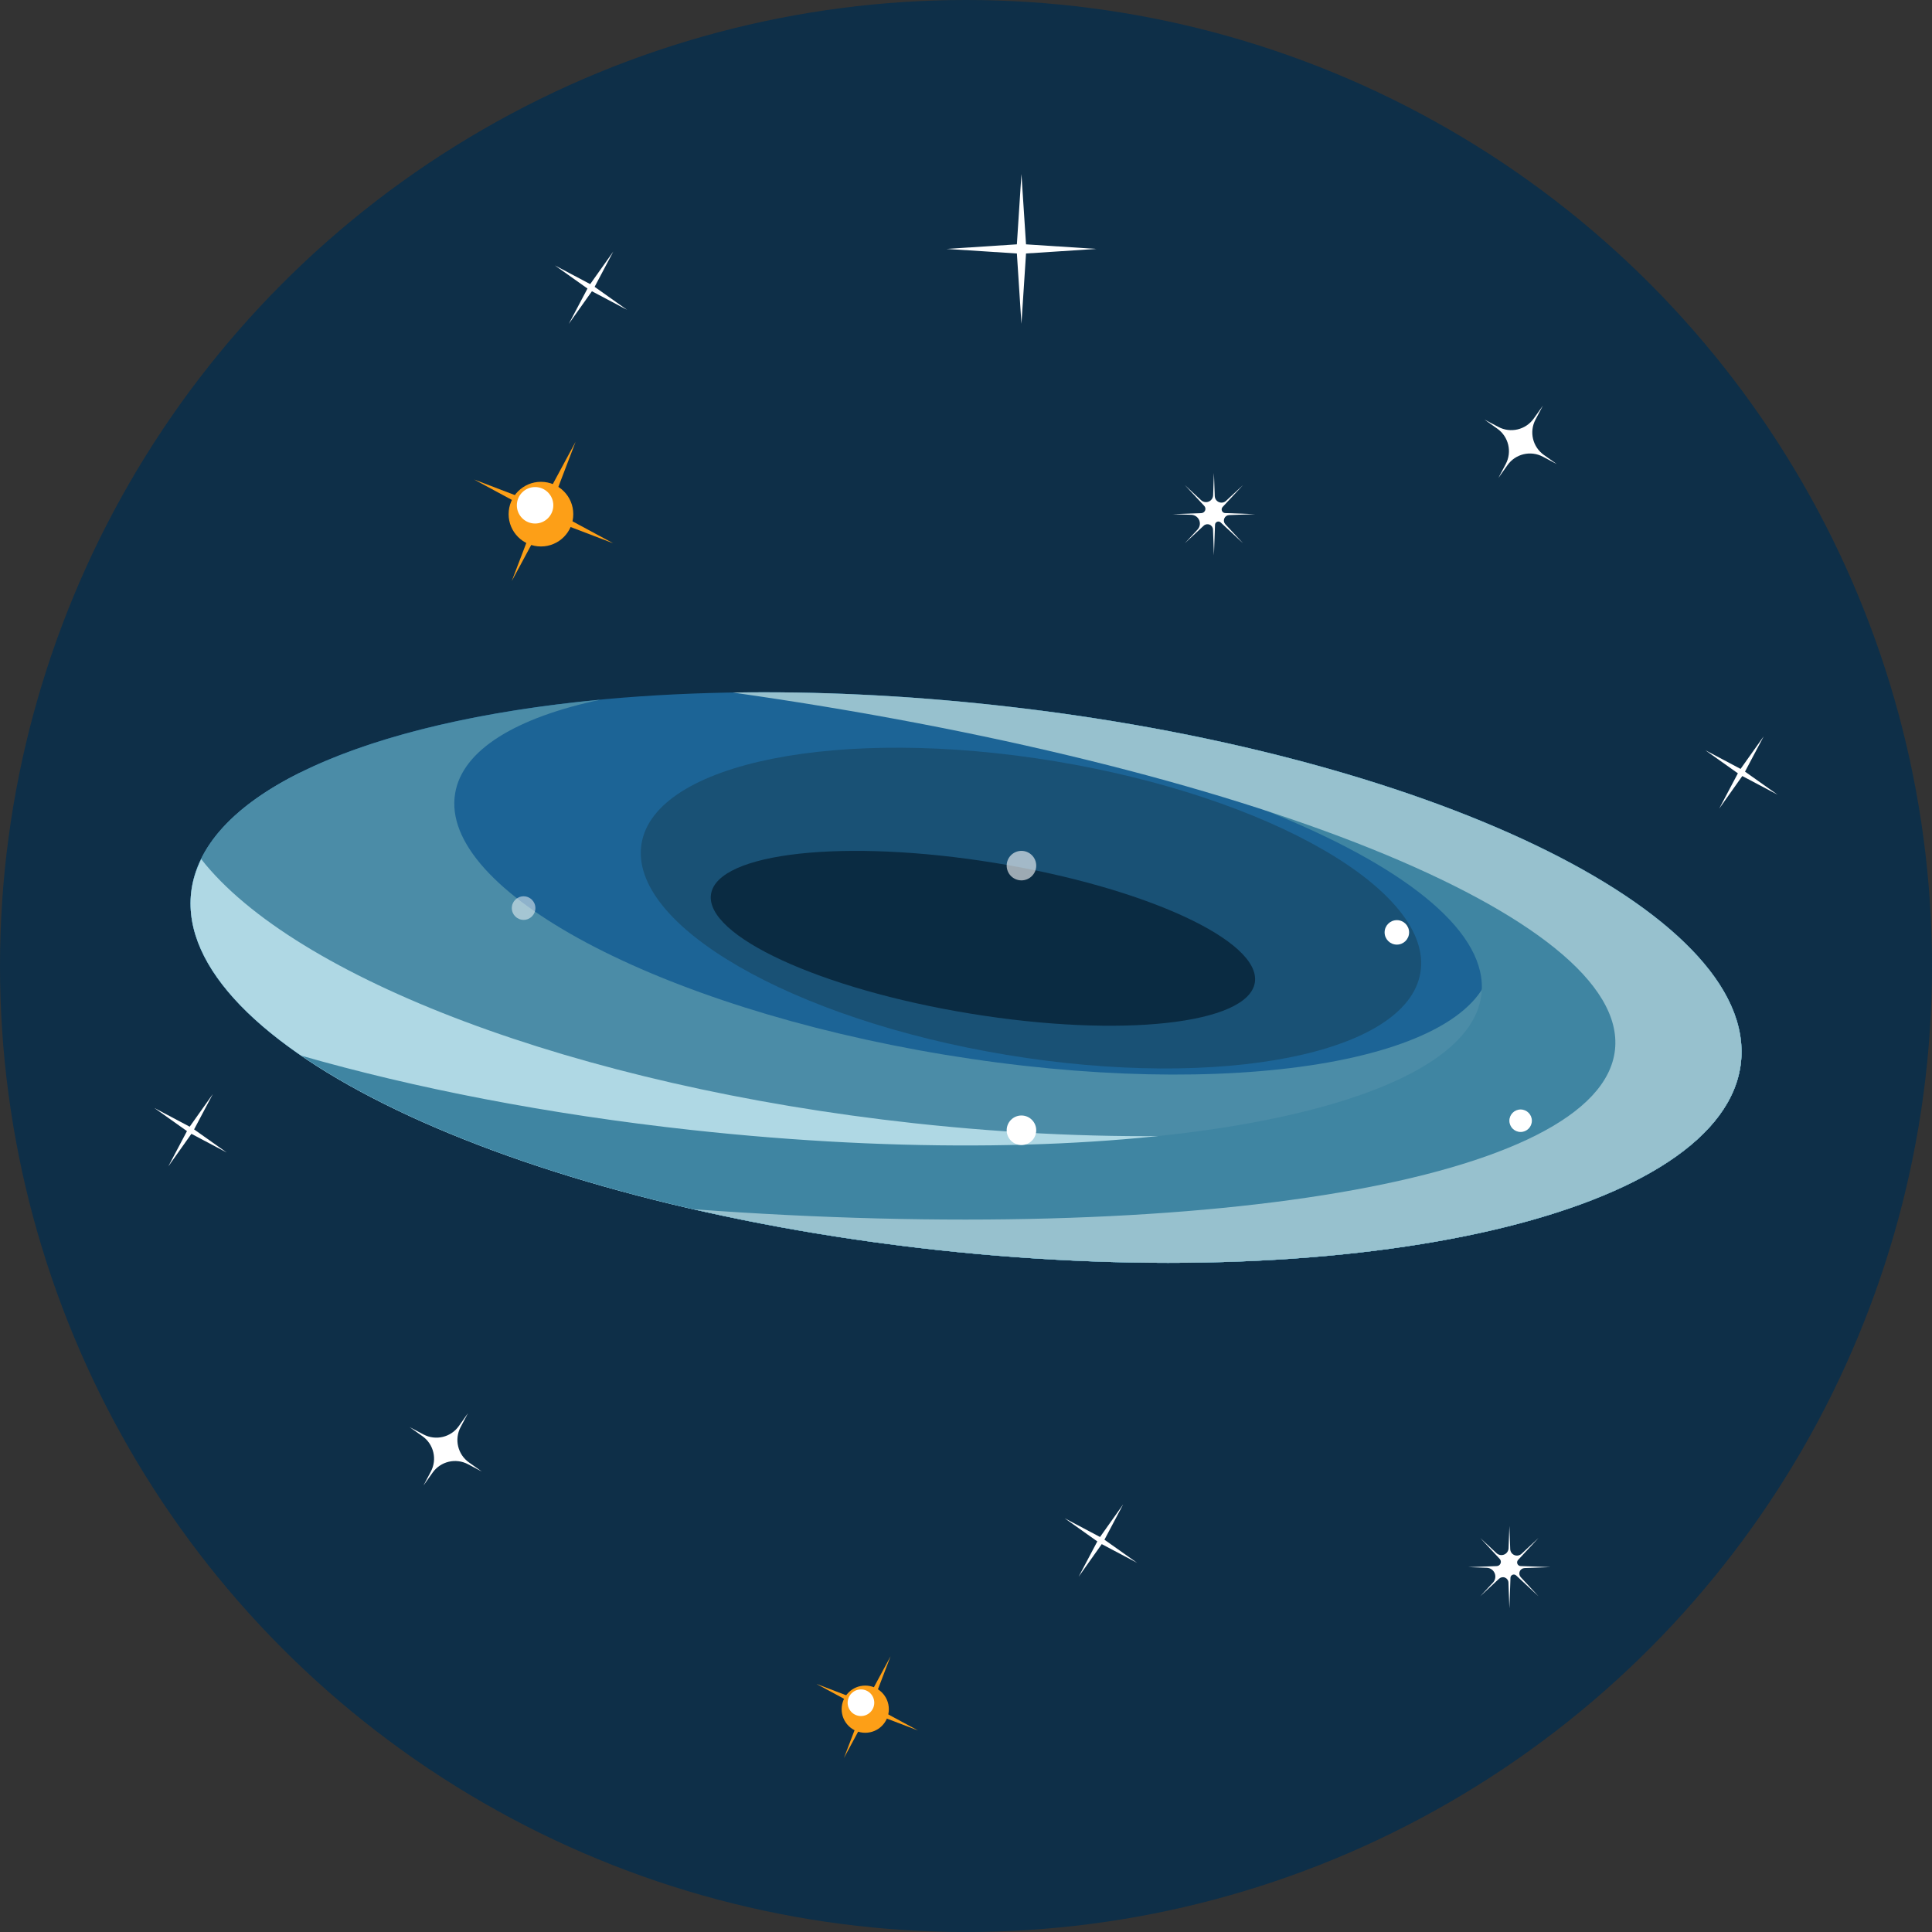 <?xml version="1.0" ?><!DOCTYPE svg  PUBLIC '-//W3C//DTD SVG 1.1//EN'  'http://www.w3.org/Graphics/SVG/1.1/DTD/svg11.dtd'><svg enable-background="new 0 0 512 512" height="512px" id="Layer_1" version="1.1" viewBox="0 0 512 512" width="512px" xml:space="preserve" xmlns="http://www.w3.org/2000/svg" xmlns:xlink="http://www.w3.org/1999/xlink"><rect x="0" y="0" width="512" height="512" fill="#333333" stroke="none"/><g><circle cx="256" cy="256" fill="#0E2F48" r="256"/><g><g><path d="M461.375,281.528c-4.364,39.86-99.845,62.11-213.254,49.7c-113.421-12.41-201.83-54.78-197.471-94.641      c4.36-39.855,99.835-62.11,213.255-49.695C377.326,199.298,465.73,241.668,461.375,281.528z" fill="#1C6496"/><path d="M266.195,288.953c-101.06-16.74-180.49-53.225-186.595-84.24c-17.155,8.525-27.575,19.325-28.95,31.875      c-4.359,39.86,84.05,82.23,197.471,94.641c113.409,12.41,208.89-9.84,213.254-49.7c0.121-1.075,0.141-2.155,0.121-3.235      C433.445,298.509,355.311,303.714,266.195,288.953z" fill="#4C8BAA"/><path d="M274.791,188.183c71.279,13.455,124.535,42.966,120.475,67.586c-4.266,25.665-69.2,36.29-145.03,23.725      c-75.845-12.56-133.88-43.55-129.625-69.215c1.92-11.631,16.325-20.155,38.525-24.851      c-62.181,5.875-105.58,24.601-108.485,51.16c-4.359,39.86,84.05,82.23,197.471,94.641c113.409,12.41,208.89-9.84,213.254-49.7      C465.591,242.953,382.926,202.027,274.791,188.183z" fill="#4B8CA7"/><path d="M376.421,257.748c-3.565,21.485-52.65,31.25-109.641,21.806c-57-9.436-100.319-34.506-96.76-55.99      c3.56-21.49,52.655-31.256,109.646-21.815C336.65,211.192,379.976,236.258,376.421,257.748z" fill="#195175"/><path d="M332.541,260.408c-1.795,11.025-35.516,14.71-75.311,8.22c-39.785-6.484-70.59-20.68-68.795-31.71      c1.79-11.03,35.51-14.71,75.305-8.225C303.535,235.178,334.33,249.378,332.541,260.408z" fill="#0A2B42"/><path d="M452.801,256.868c-16.63,34.17-105.945,52.24-210.58,40.795c-90.061-9.854-164.3-38.604-188.896-69.985      c-1.39,2.865-2.34,5.83-2.675,8.91c-4.359,39.86,84.05,82.23,197.471,94.641c113.409,12.41,208.89-9.84,213.254-49.7      C462.271,273.323,459.181,265.009,452.801,256.868z" fill="#AFD8E4"/><path d="M263.905,186.893c-21.89-2.399-43.104-3.49-63.135-3.425c109.81,12.75,195.3,48.2,191.835,79.926      c-3.525,32.185-97.25,48.325-209.345,36.065c-38.15-4.176-73.49-11.105-103.405-19.695c34.535,23.68,96.35,43.6,168.266,51.465      c113.409,12.41,208.89-9.84,213.254-49.7C465.73,241.668,377.326,199.298,263.905,186.893z" fill="#3F85A2"/><path d="M263.905,186.893c-24.305-2.66-47.77-3.72-69.71-3.365c135.561,19.181,237.62,59.621,233.79,94.691      c-3.8,34.685-109.86,52.11-244.239,42.24c20.109,4.609,41.729,8.295,64.375,10.77c113.409,12.41,208.89-9.84,213.254-49.7      C465.73,241.668,377.326,199.298,263.905,186.893z" fill="#97C1CE"/><path d="M274.61,299.533c0,2.16-1.76,3.91-3.915,3.91c-2.16,0-3.915-1.75-3.915-3.91s1.755-3.915,3.915-3.915      C272.851,295.618,274.61,297.373,274.61,299.533z" fill="#FFFFFF"/><circle cx="402.98" cy="297.004" fill="#FFFFFF" r="2.98"/><circle cx="138.761" cy="240.653" fill="#FFFFFF" opacity="0.5" r="3.125"/><path d="M373.426,247.094c0,1.789-1.455,3.239-3.245,3.239s-3.245-1.45-3.245-3.239      c0-1.796,1.455-3.245,3.245-3.245S373.426,245.298,373.426,247.094z" fill="#FFFFFF"/><path d="M274.61,229.398c0,2.165-1.76,3.91-3.915,3.91c-2.16,0-3.915-1.745-3.915-3.91      c0-2.155,1.755-3.91,3.915-3.91C272.851,225.488,274.61,227.243,274.61,229.398z" fill="#FFFFFF" opacity="0.6"/></g><g><path d="M321.702,125.342l0.221,6.136c0.024,0.699,0.455,1.319,1.102,1.587c0.646,0.268,1.389,0.134,1.9-0.343      l4.495-4.184l-5.41,5.813c-0.257,0.276-0.33,0.678-0.185,1.026c0.145,0.349,0.479,0.581,0.857,0.594l7.933,0.285l-6.883,0.246      c-0.565,0.021-1.067,0.368-1.282,0.891c-0.218,0.523-0.11,1.123,0.275,1.537l4.694,5.043l-5.938-5.523      c-0.253-0.236-0.622-0.303-0.942-0.17s-0.535,0.441-0.548,0.787l-0.29,8.103l-0.244-6.833c-0.021-0.574-0.375-1.083-0.905-1.303      s-1.14-0.11-1.561,0.281l-5.01,4.658l3.372-3.623c0.623-0.668,0.798-1.637,0.448-2.479c-0.348-0.844-1.157-1.404-2.067-1.438      l-4.945-0.177l7.567-0.271c0.442-0.017,0.835-0.289,1.005-0.697c0.168-0.41,0.083-0.88-0.217-1.205l-5.163-5.544l4.325,4.023      c0.543,0.505,1.33,0.647,2.015,0.364c0.686-0.284,1.143-0.941,1.168-1.683L321.702,125.342z" fill="#FFFFFF"/><path d="M400,404.39l0.221,6.135c0.025,0.7,0.455,1.319,1.103,1.587c0.645,0.268,1.388,0.133,1.899-0.342      l4.493-4.183l-5.407,5.813c-0.258,0.274-0.33,0.678-0.186,1.024c0.145,0.351,0.48,0.583,0.857,0.596l7.933,0.285l-6.885,0.247      c-0.565,0.021-1.065,0.367-1.282,0.89c-0.216,0.522-0.107,1.123,0.277,1.538l4.692,5.045l-5.933-5.525      c-0.255-0.234-0.625-0.302-0.945-0.17c-0.32,0.133-0.535,0.442-0.547,0.788L400,426.22l-0.244-6.833      c-0.021-0.572-0.375-1.082-0.905-1.303c-0.53-0.22-1.14-0.109-1.563,0.28l-5.005,4.66l3.372-3.625      c0.623-0.67,0.798-1.638,0.448-2.48c-0.351-0.842-1.158-1.404-2.07-1.438l-4.947-0.177l7.569-0.271      c0.442-0.018,0.835-0.29,1.005-0.7c0.17-0.407,0.086-0.88-0.217-1.202l-5.16-5.545l4.322,4.022      c0.543,0.505,1.33,0.647,2.016,0.362c0.685-0.282,1.143-0.94,1.167-1.68L400,404.39z" fill="#FFFFFF"/><polygon fill="#FFFFFF" points="270.692,46.116 271.907,64.753 290.542,65.966 271.907,67.176 270.692,85.816 269.482,67.176       250.843,65.966 269.482,64.753     "/><polygon fill="#FFFFFF" points="162.535,66.653 157.58,76.014 166.221,82.136 156.865,77.184 150.74,85.821 155.69,76.464       147.056,70.341 156.41,75.293     "/><polygon fill="#FFFFFF" points="297.646,398.679 292.69,408.039 301.33,414.159 291.976,409.209 285.851,417.85       290.801,408.489 282.166,402.364 291.521,407.319     "/><polygon fill="#FFFFFF" points="467.4,195.127 462.445,204.487 471.085,210.607 461.73,205.657 455.605,214.298       460.556,204.938 451.921,198.813 461.275,203.768     "/><polygon fill="#FFFFFF" points="56.394,289.945 51.438,299.306 60.078,305.426 50.724,300.476 44.599,309.116 49.549,299.756       40.914,293.631 50.269,298.586     "/><path d="M408.879,107.502l-1.955,3.693c-1.716,3.242-0.761,7.252,2.234,9.375l3.405,2.412l-3.69-1.952      c-3.24-1.716-7.25-0.761-9.372,2.232l-2.415,3.407l1.952-3.692c1.716-3.242,0.761-7.25-2.229-9.373l-3.41-2.417l3.689,1.955      c3.243,1.715,7.256,0.76,9.375-2.232L408.879,107.502z" fill="#FFFFFF"/><path d="M124.021,374.504l-1.955,3.692c-1.715,3.242-0.76,7.255,2.232,9.375l3.407,2.413l-3.689-1.953      c-3.24-1.715-7.25-0.76-9.373,2.232l-2.414,3.408l1.952-3.693c1.718-3.239,0.763-7.252-2.23-9.372l-3.409-2.418l3.689,1.955      c3.242,1.716,7.255,0.761,9.375-2.232L124.021,374.504z" fill="#FFFFFF"/><g><polygon fill="#FD9F17" points="152.535,117.086 145.721,134.921 162.525,143.986 144.69,137.174 135.626,153.977        142.44,136.142 125.636,127.076 143.476,133.892      "/><circle cx="143.358" cy="136.254" fill="#FD9F17" r="8.567"/><path d="M146.636,133.909c0,2.67-2.165,4.832-4.83,4.832c-2.67,0-4.835-2.162-4.835-4.832       c0-2.671,2.165-4.833,4.835-4.833C144.471,129.076,146.636,131.238,146.636,133.909z" fill="#FFFFFF"/></g><g><polygon fill="#FD9F17" points="235.996,438.964 231.021,451.979 243.285,458.595 230.266,453.624 223.655,465.885        228.626,452.869 216.365,446.254 229.381,451.229      "/><path d="M235.551,452.954c0,3.455-2.8,6.25-6.255,6.25s-6.25-2.795-6.25-6.25s2.795-6.255,6.25-6.255       S235.551,449.499,235.551,452.954z" fill="#FD9F17"/><path d="M231.69,451.244c0,1.945-1.58,3.525-3.524,3.525c-1.95,0-3.53-1.58-3.53-3.525       c0-1.95,1.58-3.53,3.53-3.53C230.11,447.714,231.69,449.294,231.69,451.244z" fill="#FFFFFF"/></g></g></g></g></svg>